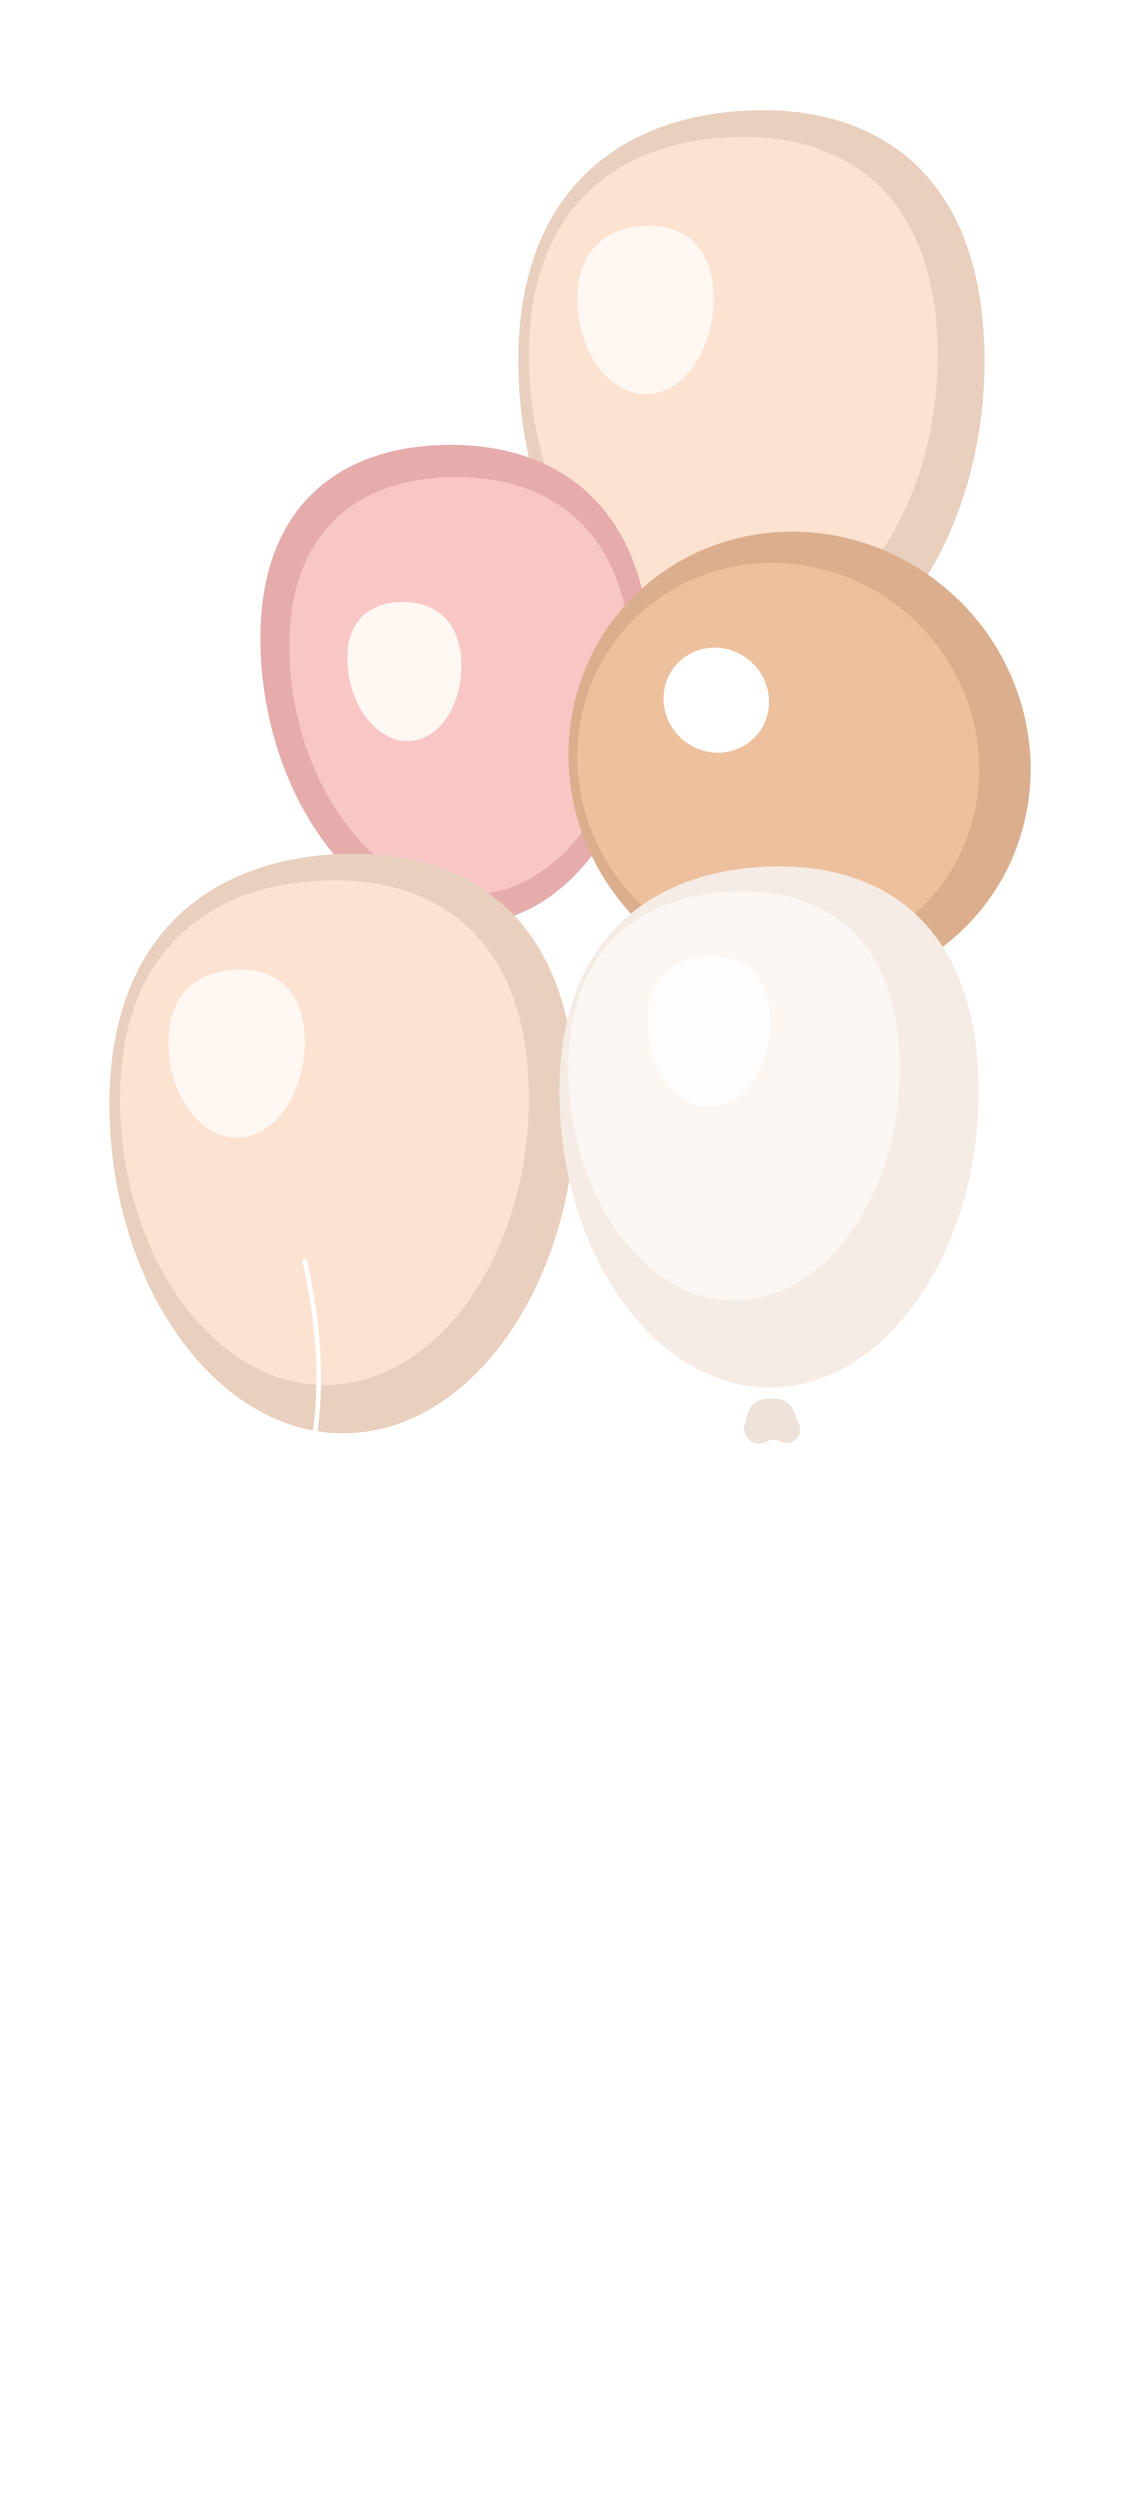 <svg width="243" height="538" viewBox="0 0 243 538" fill="none" xmlns="http://www.w3.org/2000/svg">
<g filter="url(#filter0_d_127_332)">
<path d="M211.864 70.818C213.001 109.105 191.519 142.826 163.831 144.388C136.144 145.95 112.735 114.76 111.598 76.473C110.461 38.186 132.445 21.389 160.133 19.828C187.821 18.266 210.727 32.531 211.864 70.818Z" fill="#E9CFBD"/>
<g filter="url(#filter1_f_127_332)">
<path d="M201.794 69.924C202.783 103.259 183.94 132.627 159.66 133.996C135.38 135.366 114.858 108.218 113.868 74.883C112.878 41.548 132.16 26.916 156.44 25.546C180.72 24.177 200.804 36.589 201.794 69.924Z" fill="#FCE2D0"/>
</g>
<g filter="url(#filter2_f_127_332)">
<path d="M153.584 59.458C153.914 70.57 147.632 80.359 139.539 80.815C131.446 81.272 124.605 72.222 124.275 61.111C123.945 49.999 130.372 45.122 138.466 44.665C146.559 44.209 153.254 48.346 153.584 59.458Z" fill="#FFF7F2"/>
</g>
</g>
<g filter="url(#filter3_d_127_332)">
<path d="M139.952 135.568C141.474 167.275 124.001 194.485 100.856 194.896C77.712 195.306 57.66 168.762 56.138 137.055C54.617 105.348 72.762 92.154 95.907 91.743C119.052 91.333 138.431 103.862 139.952 135.568Z" fill="#E6ABAB"/>
<g filter="url(#filter4_f_127_332)">
<path d="M135.862 136.826C137.187 164.432 121.856 188.125 101.56 188.485C81.264 188.845 63.688 165.735 62.364 138.13C61.039 110.524 76.955 99.034 97.251 98.674C117.547 98.314 134.538 109.22 135.862 136.826Z" fill="#F9C6C6"/>
</g>
<g filter="url(#filter5_f_127_332)">
<path d="M99.279 138.27C99.721 147.472 94.61 155.37 87.845 155.49C81.08 155.61 75.221 147.907 74.779 138.705C74.338 129.503 79.643 125.673 86.409 125.553C93.174 125.433 98.838 129.068 99.279 138.27Z" fill="#FFF7F2"/>
</g>
</g>
<g filter="url(#filter6_d_127_332)">
<ellipse cx="172.088" cy="159.932" rx="48.833" ry="50.418" transform="rotate(-49.003 172.088 159.932)" fill="#DBAE8D"/>
<g filter="url(#filter7_f_127_332)">
<ellipse cx="167.517" cy="160.178" rx="42.464" ry="43.842" transform="rotate(-49.003 167.517 160.178)" fill="#EDC09E"/>
</g>
<g filter="url(#filter8_f_127_332)">
<ellipse cx="154.166" cy="146.676" rx="11.146" ry="11.508" transform="rotate(-49.003 154.166 146.676)" fill="white"/>
</g>
</g>
<g filter="url(#filter9_d_127_332)">
<path d="M123.864 230.818C125.001 269.105 103.519 302.826 75.831 304.388C48.144 305.95 24.735 274.76 23.598 236.473C22.461 198.186 44.445 181.389 72.133 179.828C99.821 178.266 122.727 192.531 123.864 230.818Z" fill="#E9CFBD"/>
<g filter="url(#filter10_f_127_332)">
<path d="M113.794 229.924C114.783 263.259 95.94 292.627 71.66 293.996C47.38 295.366 26.858 268.218 25.868 234.883C24.878 201.548 44.16 186.916 68.44 185.546C92.72 184.177 112.804 196.589 113.794 229.924Z" fill="#FCE2D0"/>
</g>
<g filter="url(#filter11_f_127_332)">
<path d="M65.584 219.458C65.914 230.57 59.633 240.359 51.539 240.815C43.446 241.272 36.605 232.223 36.275 221.111C35.945 209.999 42.373 205.122 50.466 204.665C58.559 204.209 65.254 208.346 65.584 219.458Z" fill="#FFF7F2"/>
</g>
<path d="M65.507 267C78.174 323.284 46.752 326.912 64.672 380.168C82.592 433.423 48.101 437.637 65.507 495" stroke="white"/>
</g>
<path d="M210.601 232.396C211.623 266.826 192.306 297.149 167.408 298.554C142.51 299.958 121.459 271.911 120.437 237.481C119.415 203.052 139.184 187.947 164.082 186.543C188.98 185.138 209.579 197.966 210.601 232.396Z" fill="#F5ECE5"/>
<g filter="url(#filter12_f_127_332)">
<path d="M193.631 227.879C194.433 254.902 179.158 278.708 159.475 279.818C139.793 280.928 123.157 258.922 122.355 231.899C121.553 204.876 137.183 193.015 156.865 191.905C176.547 190.795 192.828 200.856 193.631 227.879Z" fill="#FCF7F3"/>
</g>
<g filter="url(#filter13_f_127_332)">
<path d="M165.773 219.045C166.069 229.038 160.421 237.841 153.143 238.251C145.865 238.662 139.714 230.524 139.417 220.532C139.12 210.54 144.9 206.154 152.178 205.743C159.456 205.333 165.476 209.053 165.773 219.045Z" fill="#FFFDFC"/>
</g>
<g filter="url(#filter14_d_127_332)">
<path d="M165.507 301C178.174 357.284 146.751 360.912 164.672 414.168C182.592 467.423 148.101 471.637 165.507 529" stroke="white"/>
</g>
<g filter="url(#filter15_d_127_332)">
<path d="M160.999 300.061C161.548 298.244 163.222 297 165.121 297L167.008 297C168.676 297 170.177 298.014 170.8 299.561L171.987 302.512C173.009 305.053 170.298 307.483 167.884 306.191V306.191C167.019 305.728 165.981 305.728 165.116 306.191L164.956 306.277C162.387 307.652 159.438 305.236 160.279 302.447L160.999 300.061Z" fill="#EDE3DA"/>
</g>
<defs>
<filter id="filter0_d_127_332" x="107.556" y="19.713" width="108.351" height="132.731" filterUnits="userSpaceOnUse" color-interpolation-filters="sRGB">
<feFlood flood-opacity="0" result="BackgroundImageFix"/>
<feColorMatrix in="SourceAlpha" type="matrix" values="0 0 0 0 0 0 0 0 0 0 0 0 0 0 0 0 0 0 127 0" result="hardAlpha"/>
<feOffset dy="4"/>
<feGaussianBlur stdDeviation="2"/>
<feComposite in2="hardAlpha" operator="out"/>
<feColorMatrix type="matrix" values="0 0 0 0 0 0 0 0 0 0 0 0 0 0 0 0 0 0 0.25 0"/>
<feBlend mode="normal" in2="BackgroundImageFix" result="effect1_dropShadow_127_332"/>
<feBlend mode="normal" in="SourceGraphic" in2="effect1_dropShadow_127_332" result="shape"/>
</filter>
<filter id="filter1_f_127_332" x="88.832" y="0.445" width="137.999" height="158.601" filterUnits="userSpaceOnUse" color-interpolation-filters="sRGB">
<feFlood flood-opacity="0" result="BackgroundImageFix"/>
<feBlend mode="normal" in="SourceGraphic" in2="BackgroundImageFix" result="shape"/>
<feGaussianBlur stdDeviation="12.5" result="effect1_foregroundBlur_127_332"/>
</filter>
<filter id="filter2_f_127_332" x="109.263" y="29.631" width="59.333" height="66.2" filterUnits="userSpaceOnUse" color-interpolation-filters="sRGB">
<feFlood flood-opacity="0" result="BackgroundImageFix"/>
<feBlend mode="normal" in="SourceGraphic" in2="BackgroundImageFix" result="shape"/>
<feGaussianBlur stdDeviation="7.5" result="effect1_foregroundBlur_127_332"/>
</filter>
<filter id="filter3_d_127_332" x="52.049" y="91.734" width="91.995" height="111.167" filterUnits="userSpaceOnUse" color-interpolation-filters="sRGB">
<feFlood flood-opacity="0" result="BackgroundImageFix"/>
<feColorMatrix in="SourceAlpha" type="matrix" values="0 0 0 0 0 0 0 0 0 0 0 0 0 0 0 0 0 0 127 0" result="hardAlpha"/>
<feOffset dy="4"/>
<feGaussianBlur stdDeviation="2"/>
<feComposite in2="hardAlpha" operator="out"/>
<feColorMatrix type="matrix" values="0 0 0 0 0 0 0 0 0 0 0 0 0 0 0 0 0 0 0.25 0"/>
<feBlend mode="normal" in2="BackgroundImageFix" result="effect1_dropShadow_127_332"/>
<feBlend mode="normal" in="SourceGraphic" in2="effect1_dropShadow_127_332" result="shape"/>
</filter>
<filter id="filter4_f_127_332" x="37.287" y="73.665" width="123.655" height="139.824" filterUnits="userSpaceOnUse" color-interpolation-filters="sRGB">
<feFlood flood-opacity="0" result="BackgroundImageFix"/>
<feBlend mode="normal" in="SourceGraphic" in2="BackgroundImageFix" result="shape"/>
<feGaussianBlur stdDeviation="12.5" result="effect1_foregroundBlur_127_332"/>
</filter>
<filter id="filter5_f_127_332" x="59.754" y="110.55" width="54.552" height="59.941" filterUnits="userSpaceOnUse" color-interpolation-filters="sRGB">
<feFlood flood-opacity="0" result="BackgroundImageFix"/>
<feBlend mode="normal" in="SourceGraphic" in2="BackgroundImageFix" result="shape"/>
<feGaussianBlur stdDeviation="7.5" result="effect1_foregroundBlur_127_332"/>
</filter>
<filter id="filter6_d_127_332" x="118.345" y="110.41" width="107.487" height="107.044" filterUnits="userSpaceOnUse" color-interpolation-filters="sRGB">
<feFlood flood-opacity="0" result="BackgroundImageFix"/>
<feColorMatrix in="SourceAlpha" type="matrix" values="0 0 0 0 0 0 0 0 0 0 0 0 0 0 0 0 0 0 127 0" result="hardAlpha"/>
<feOffset dy="4"/>
<feGaussianBlur stdDeviation="2"/>
<feComposite in2="hardAlpha" operator="out"/>
<feColorMatrix type="matrix" values="0 0 0 0 0 0 0 0 0 0 0 0 0 0 0 0 0 0 0.25 0"/>
<feBlend mode="normal" in2="BackgroundImageFix" result="effect1_dropShadow_127_332"/>
<feBlend mode="normal" in="SourceGraphic" in2="effect1_dropShadow_127_332" result="shape"/>
</filter>
<filter id="filter7_f_127_332" x="114.262" y="107.116" width="106.51" height="106.125" filterUnits="userSpaceOnUse" color-interpolation-filters="sRGB">
<feFlood flood-opacity="0" result="BackgroundImageFix"/>
<feBlend mode="normal" in="SourceGraphic" in2="BackgroundImageFix" result="shape"/>
<feGaussianBlur stdDeviation="5" result="effect1_foregroundBlur_127_332"/>
</filter>
<filter id="filter8_f_127_332" x="127.812" y="120.372" width="52.708" height="52.607" filterUnits="userSpaceOnUse" color-interpolation-filters="sRGB">
<feFlood flood-opacity="0" result="BackgroundImageFix"/>
<feBlend mode="normal" in="SourceGraphic" in2="BackgroundImageFix" result="shape"/>
<feGaussianBlur stdDeviation="7.5" result="effect1_foregroundBlur_127_332"/>
</filter>
<filter id="filter9_d_127_332" x="19.556" y="179.713" width="108.351" height="323.432" filterUnits="userSpaceOnUse" color-interpolation-filters="sRGB">
<feFlood flood-opacity="0" result="BackgroundImageFix"/>
<feColorMatrix in="SourceAlpha" type="matrix" values="0 0 0 0 0 0 0 0 0 0 0 0 0 0 0 0 0 0 127 0" result="hardAlpha"/>
<feOffset dy="4"/>
<feGaussianBlur stdDeviation="2"/>
<feComposite in2="hardAlpha" operator="out"/>
<feColorMatrix type="matrix" values="0 0 0 0 0 0 0 0 0 0 0 0 0 0 0 0 0 0 0.25 0"/>
<feBlend mode="normal" in2="BackgroundImageFix" result="effect1_dropShadow_127_332"/>
<feBlend mode="normal" in="SourceGraphic" in2="effect1_dropShadow_127_332" result="shape"/>
</filter>
<filter id="filter10_f_127_332" x="0.832" y="160.445" width="137.999" height="158.601" filterUnits="userSpaceOnUse" color-interpolation-filters="sRGB">
<feFlood flood-opacity="0" result="BackgroundImageFix"/>
<feBlend mode="normal" in="SourceGraphic" in2="BackgroundImageFix" result="shape"/>
<feGaussianBlur stdDeviation="12.5" result="effect1_foregroundBlur_127_332"/>
</filter>
<filter id="filter11_f_127_332" x="21.263" y="189.631" width="59.333" height="66.2" filterUnits="userSpaceOnUse" color-interpolation-filters="sRGB">
<feFlood flood-opacity="0" result="BackgroundImageFix"/>
<feBlend mode="normal" in="SourceGraphic" in2="BackgroundImageFix" result="shape"/>
<feGaussianBlur stdDeviation="7.5" result="effect1_foregroundBlur_127_332"/>
</filter>
<filter id="filter12_f_127_332" x="102.326" y="171.823" width="111.335" height="128.036" filterUnits="userSpaceOnUse" color-interpolation-filters="sRGB">
<feFlood flood-opacity="0" result="BackgroundImageFix"/>
<feBlend mode="normal" in="SourceGraphic" in2="BackgroundImageFix" result="shape"/>
<feGaussianBlur stdDeviation="10" result="effect1_foregroundBlur_127_332"/>
</filter>
<filter id="filter13_f_127_332" x="124.406" y="190.713" width="56.378" height="62.553" filterUnits="userSpaceOnUse" color-interpolation-filters="sRGB">
<feFlood flood-opacity="0" result="BackgroundImageFix"/>
<feBlend mode="normal" in="SourceGraphic" in2="BackgroundImageFix" result="shape"/>
<feGaussianBlur stdDeviation="7.5" result="effect1_foregroundBlur_127_332"/>
</filter>
<filter id="filter14_d_127_332" x="154.5" y="300.89" width="20" height="236.255" filterUnits="userSpaceOnUse" color-interpolation-filters="sRGB">
<feFlood flood-opacity="0" result="BackgroundImageFix"/>
<feColorMatrix in="SourceAlpha" type="matrix" values="0 0 0 0 0 0 0 0 0 0 0 0 0 0 0 0 0 0 127 0" result="hardAlpha"/>
<feOffset dy="4"/>
<feGaussianBlur stdDeviation="2"/>
<feComposite in2="hardAlpha" operator="out"/>
<feColorMatrix type="matrix" values="0 0 0 0 0 0 0 0 0 0 0 0 0 0 0 0 0 0 0.25 0"/>
<feBlend mode="normal" in2="BackgroundImageFix" result="effect1_dropShadow_127_332"/>
<feBlend mode="normal" in="SourceGraphic" in2="effect1_dropShadow_127_332" result="shape"/>
</filter>
<filter id="filter15_d_127_332" x="156.133" y="297" width="20.076" height="17.674" filterUnits="userSpaceOnUse" color-interpolation-filters="sRGB">
<feFlood flood-opacity="0" result="BackgroundImageFix"/>
<feColorMatrix in="SourceAlpha" type="matrix" values="0 0 0 0 0 0 0 0 0 0 0 0 0 0 0 0 0 0 127 0" result="hardAlpha"/>
<feOffset dy="4"/>
<feGaussianBlur stdDeviation="2"/>
<feComposite in2="hardAlpha" operator="out"/>
<feColorMatrix type="matrix" values="0 0 0 0 0 0 0 0 0 0 0 0 0 0 0 0 0 0 0.25 0"/>
<feBlend mode="normal" in2="BackgroundImageFix" result="effect1_dropShadow_127_332"/>
<feBlend mode="normal" in="SourceGraphic" in2="effect1_dropShadow_127_332" result="shape"/>
</filter>
</defs>
</svg>
